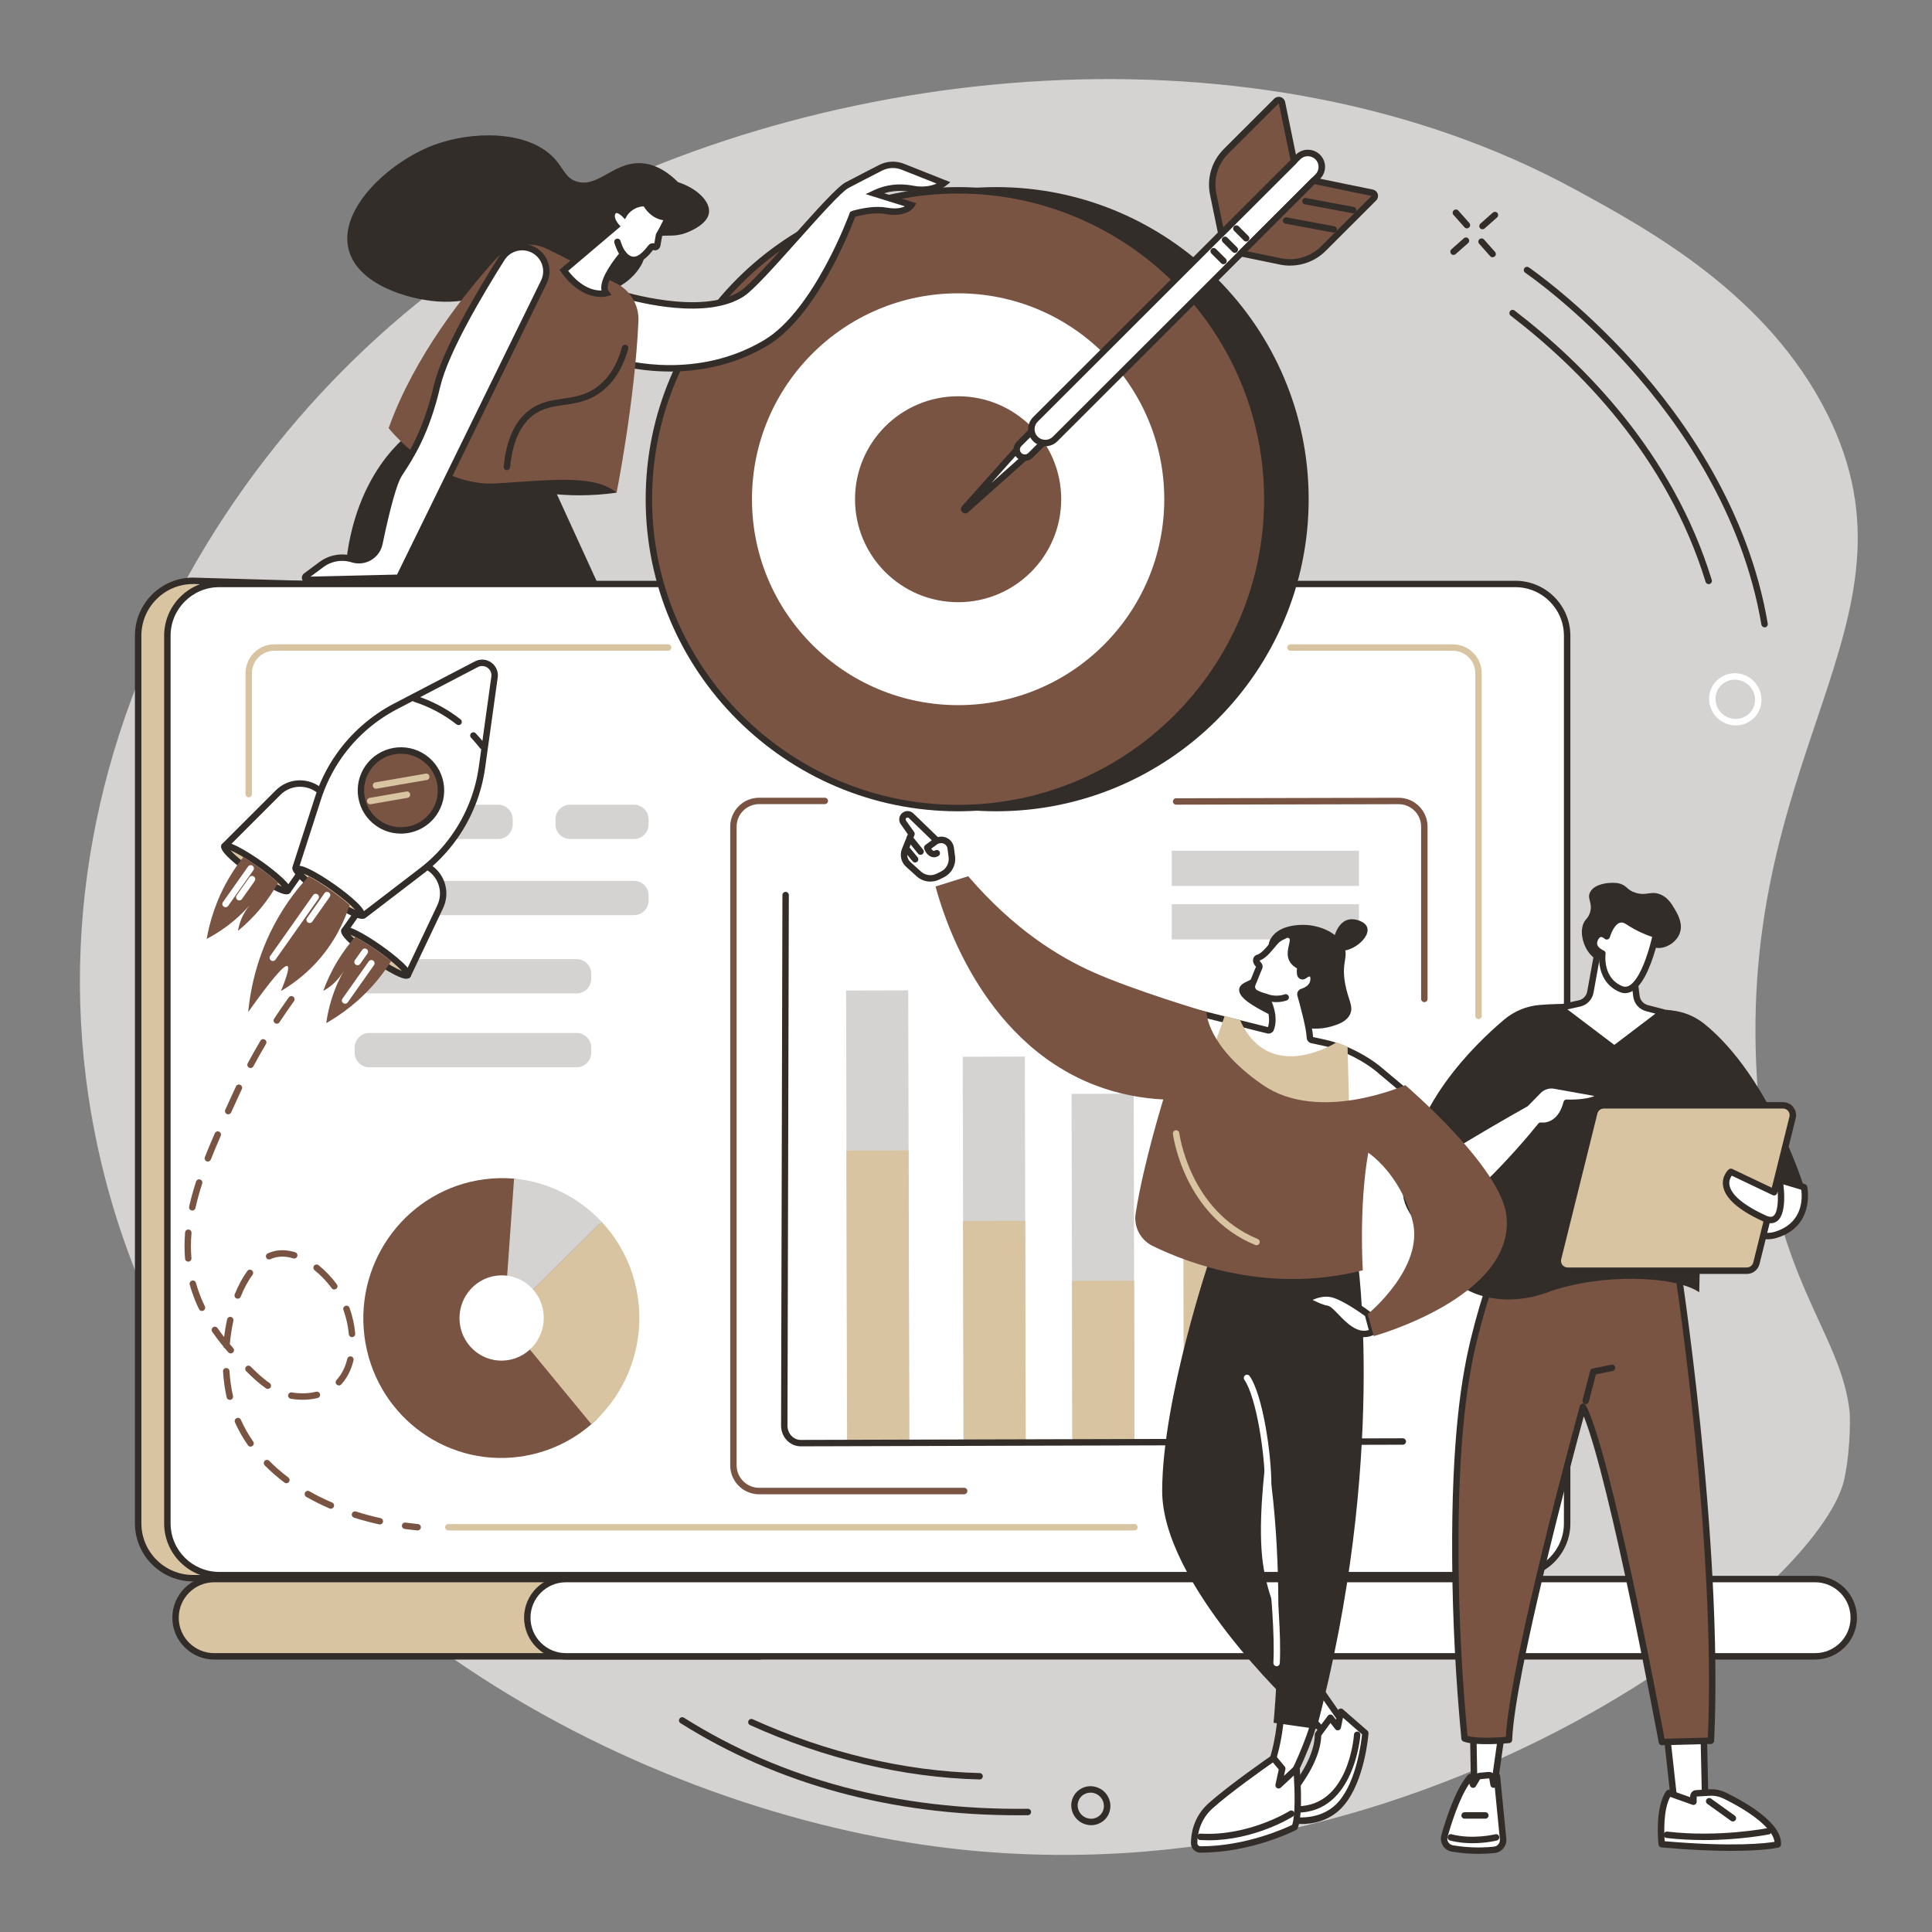 <?xml version="1.0" encoding="UTF-8"?>
<svg id="Layer_1" data-name="Layer 1" xmlns="http://www.w3.org/2000/svg" viewBox="0 0 500 500">
  <rect x="0" y="0" width="500" height="500" fill="#808080" stroke="none"/>
  <defs>
    <style>
      .cls-1 {
        fill: #d9c4a1;
      }

      .cls-1, .cls-2, .cls-3, .cls-4, .cls-5 {
        stroke-width: 0px;
      }

      .cls-2 {
        fill: #d4d3d2;
      }

      .cls-3 {
        fill: #fff;
      }

      .cls-4 {
        fill: #7a5443;
      }

      .cls-5 {
        fill: #332d2a;
      }
    </style>
  </defs>
  <path class="cls-2" d="M472.97,107.29c-15.41-31.05-46.19-47.83-65.28-58.23C325.17,4.08,212.75,16.05,138.03,57.99,64.27,99.39,0,197.4,26.94,303.89c27.05,106.9,132.32,161.87,211.95,173.53,126.43,18.51,232.67-65.69,238.48-94.91,1.8-9.01,1.33-16.99,1.33-16.99-2.24-21.09-19.61-33.63-23.66-81.7-7.45-88.45,44.96-122.07,17.94-176.53"/>
  <path class="cls-1" d="M139.33,397.76c8.85-6.32,18.02-12.21,27.33-17.83,18.9-11.41,38.5-21.6,58.23-31.48,10.38-5.2,21.04-9.9,31.59-14.74,10.62-4.86,21.25-9.69,31.89-14.51,9.72-4.4,19.44-8.81,29.15-13.23,32.33-68.55,68.03-146.27,63.65-146.27l-331.2-9.38c-7.83,0-14.21,6.36-14.21,14.19v229.73c0,7.83,6.38,14.2,14.21,14.2h74.07c5.01-3.68,10.24-7.07,15.3-10.68"/>
  <path class="cls-5" d="M381.14,160.54h.03-.03ZM49.94,151.15c-7.35,0-13.35,5.99-13.35,13.36v229.73c0,7.37,6,13.36,13.38,13.36h73.8c2.77-2.03,5.63-3.98,8.41-5.89,2.2-1.51,4.47-3.07,6.68-4.64,8.18-5.84,17.14-11.68,27.38-17.86,19.97-12.05,40.67-22.69,58.29-31.51,8.05-4.03,16.39-7.82,24.45-11.48,2.39-1.09,4.78-2.17,7.17-3.27,10.55-4.84,21.11-9.62,31.89-14.51,9.39-4.24,19.08-8.64,28.88-13.1,55.15-116.93,63.9-141.27,63.83-144.82l-330.79-9.38ZM124.31,409.27H49.96c-8.29,0-15.04-6.74-15.04-15.03v-229.73c0-8.29,6.75-15.03,15.04-15.03l331.23,9.39c.38,0,.72.19.94.53.85,1.35,3.13,4.93-63.86,146.93l-.13.28-.28.13c-9.89,4.51-19.68,8.95-29.15,13.24-10.78,4.89-21.33,9.67-31.89,14.5-2.39,1.1-4.78,2.18-7.17,3.27-8.05,3.66-16.38,7.44-24.39,11.45-17.59,8.81-38.26,19.43-58.17,31.45-10.21,6.16-19.14,11.98-27.28,17.79l-.48-.68.48.68c-2.22,1.58-4.5,3.15-6.71,4.66-2.83,1.95-5.77,3.95-8.58,6.02l-.22.16"/>
  <path class="cls-3" d="M392.18,151.13H56.72c-7.4,0-13.41,5.99-13.41,13.39v229.73c0,7.4,6.01,13.39,13.41,13.39h335.45c7.41,0,13.41-5.99,13.41-13.39v-229.73c0-7.4-6-13.39-13.41-13.39"/>
  <path class="cls-5" d="M56.72,151.96c-6.93,0-12.57,5.64-12.57,12.56v229.73c0,6.93,5.64,12.56,12.57,12.56h335.45c6.93,0,12.57-5.63,12.57-12.56v-229.73c0-6.92-5.64-12.56-12.57-12.56H56.72ZM392.18,408.47H56.72c-7.85,0-14.24-6.38-14.24-14.22v-229.73c0-7.84,6.39-14.22,14.24-14.22h335.45c7.85,0,14.24,6.38,14.24,14.22v229.73c0,7.84-6.39,14.22-14.24,14.22"/>
  <path class="cls-1" d="M192.39,408.66H55.44c-5.52,0-10.02,4.48-10.02,10s4.49,10,10.02,10h141.03c5.53,0-4.09-20-4.09-20"/>
  <path class="cls-5" d="M55.44,409.49c-5.06,0-9.18,4.11-9.18,9.17s4.12,9.17,9.18,9.17h141.03c.38,0,.51-.14.6-.29,1.39-2.21-2.38-12.03-5.22-18.05H55.44ZM196.47,429.49H55.44c-5.98,0-10.84-4.86-10.84-10.83s4.86-10.83,10.84-10.83h137.47l.22.47c1.3,2.71,7.68,16.43,5.35,20.13-.44.7-1.14,1.07-2.02,1.07"/>
  <path class="cls-3" d="M469.74,408.66H146.48c-5.53,0-10.02,4.47-10.02,10s4.48,10,10.02,10h323.26c5.53,0,10.02-4.47,10.02-10s-4.48-10-10.02-10"/>
  <path class="cls-5" d="M146.47,409.49c-5.06,0-9.18,4.11-9.18,9.17s4.11,9.17,9.18,9.17h323.27c5.06,0,9.18-4.11,9.18-9.17s-4.12-9.17-9.18-9.17H146.47ZM469.74,429.49H146.47c-5.98,0-10.84-4.86-10.84-10.83s4.86-10.83,10.84-10.83h323.27c5.98,0,10.84,4.86,10.84,10.83s-4.86,10.83-10.84,10.83"/>
  <path class="cls-1" d="M382.64,263.73c-.46,0-.83-.37-.83-.83v-88.67c0-3.21-2.61-5.81-5.82-5.81h-42.01c-.46,0-.83-.38-.83-.83s.37-.83.83-.83h42.01c4.13,0,7.48,3.35,7.48,7.48v88.67c0,.46-.38.83-.83.83"/>
  <path class="cls-1" d="M64.37,206.36c-.46,0-.83-.37-.83-.83v-31.3c0-4.13,3.36-7.48,7.48-7.48h101.89c.46,0,.83.38.83.83s-.37.83-.83.83h-101.89c-3.21,0-5.82,2.6-5.82,5.81v31.3c0,.46-.38.83-.83.83"/>
  <path class="cls-1" d="M293.6,396.08H116.02c-.46,0-.83-.38-.83-.83s.37-.83.83-.83h177.58c.46,0,.83.38.83.83s-.37.83-.83.83"/>
  <path class="cls-4" d="M249.53,386.72h-53.07c-4.13,0-7.48-3.36-7.48-7.48v-165.31c0-4.13,3.36-7.48,7.48-7.48h16.99c.46,0,.84.38.84.83s-.38.83-.84.83h-16.99c-3.21,0-5.82,2.6-5.82,5.81v165.31c0,3.2,2.61,5.81,5.82,5.81h53.07c.46,0,.83.38.83.83s-.37.83-.83.83"/>
  <path class="cls-4" d="M368.61,259.35c-.46,0-.83-.38-.83-.83v-44.59c0-3.21-2.61-5.81-5.82-5.81l-57.58.13h0c-.46,0-.83-.38-.83-.83,0-.46.36-.83.83-.83l57.58-.13c4.13,0,7.49,3.35,7.49,7.48v44.59c0,.46-.38.83-.83.83"/>
  <path class="cls-2" d="M235.31,373.02l-16.08.04-.26-116.71,16.08-.04.27,116.71"/>
  <path class="cls-1" d="M235.31,373.02l-16.08.04-.17-75.3,16.08-.04.17,75.3"/>
  <path class="cls-2" d="M265.45,372.94l-16.08.05-.22-99.5,16.08-.05.22,99.5"/>
  <path class="cls-1" d="M265.45,372.94l-16.08.05-.13-57.01,16.08-.05.13,57.01"/>
  <path class="cls-2" d="M293.6,373.4l-16.08.04-.2-90.35,16.08-.04.2,90.35"/>
  <path class="cls-1" d="M293.6,373.4l-16.08.04-.09-41.95,16.08-.05.09,41.95"/>
  <path class="cls-2" d="M322.49,374.4l-16.08.05-.26-103.42,16.08-.04.27,103.42"/>
  <path class="cls-1" d="M322.49,374.4l-16.08.05-.22-97.35,16.08-.04.22,97.34"/>
  <path class="cls-2" d="M351.64,373.78l-16.08.04-.24-92.03,16.08-.04.25,92.03"/>
  <path class="cls-1" d="M351.64,373.78l-16.08.04-.16-16.16,16.08-.04.17,16.16"/>
  <path class="cls-5" d="M207.23,374.31c-2.78,0-5.06-2.38-5.09-5.31l.35-137.36c0-.46.38-.83.83-.83h0c.46,0,.83.38.83.84l-.35,137.35c.02,2.01,1.55,3.65,3.42,3.65h0l155.82-.42h0c.46,0,.83.38.83.83s-.37.83-.83.83l-155.83.42h-.01"/>
  <path class="cls-2" d="M351.69,243.12h-48.44v-9.11h48.44v9.11"/>
  <path class="cls-2" d="M351.69,229.28h-48.44v-9.11h48.44v9.11"/>
  <path class="cls-2" d="M128.91,217.13h-33.35c-2.08,0-3.78-1.7-3.78-3.78v-1.32c0-2.08,1.7-3.78,3.78-3.78h33.35c2.08,0,3.78,1.7,3.78,3.78v1.32c0,2.08-1.7,3.78-3.78,3.78"/>
  <path class="cls-2" d="M164.08,217.13h-16.55c-2.08,0-3.78-1.7-3.78-3.78v-1.32c0-2.08,1.7-3.78,3.78-3.78h16.55c2.08,0,3.78,1.7,3.78,3.78v1.32c0,2.08-1.7,3.78-3.78,3.78"/>
  <path class="cls-2" d="M164.08,236.84h-68.52c-2.08,0-3.78-1.7-3.78-3.78v-1.32c0-2.08,1.7-3.78,3.78-3.78h68.52c2.08,0,3.78,1.7,3.78,3.78v1.32c0,2.08-1.7,3.78-3.78,3.78"/>
  <path class="cls-2" d="M149.23,257.09h-53.67c-2.08,0-3.78-1.7-3.78-3.78v-1.32c0-2.08,1.7-3.78,3.78-3.78h53.67c2.08,0,3.78,1.7,3.78,3.78v1.32c0,2.08-1.7,3.78-3.78,3.78"/>
  <path class="cls-2" d="M149.23,276.21h-53.67c-2.08,0-3.78-1.7-3.78-3.78v-1.32c0-2.08,1.7-3.78,3.78-3.78h53.67c2.08,0,3.78,1.7,3.78,3.78v1.32c0,2.08-1.7,3.78-3.78,3.78"/>
  <path class="cls-4" d="M163.43,337.29c.34,2.69.24,4.96,0,7.56-.46,5.06-1.22,8.85-3.58,13.16-1.89,3.44-3.05,7.13-5.92,9.79-5.27,4.88-12.02,8.22-19.64,9.22-19.61,2.56-37.52-11.45-39.98-31.28-2.47-19.83,11.42-37.98,31.04-40.54,2.6-.34,5.18-.39,7.69-.17,1.02.09,1.85.97,2.84,1.15,3.98.7,7.21,1.69,10.66,3.64,5.86,3.3,10.96,8.41,14.22,14.46,2.07,3.84,2.1,8.43,2.67,13.03"/>
  <path class="cls-1" d="M130.46,341.16l22.59,27.42c8.79-7.68,13.68-19.58,12.12-32.09-.99-7.93-4.44-14.92-9.49-20.3l-25.22,24.97"/>
  <path class="cls-2" d="M133.04,305.02l-2.57,36.14,25.23-24.97c-5.86-6.26-13.87-10.36-22.66-11.17"/>
  <path class="cls-3" d="M140.64,339.69c.76,6.04-3.48,11.57-9.45,12.35-5.98.78-11.43-3.49-12.19-9.54-.75-6.04,3.48-11.57,9.46-12.35,5.98-.78,11.43,3.49,12.18,9.54"/>
  <path class="cls-3" d="M388.85,447.01l-2.31,16.22h-5.01l-.28-15.95,7.6-.27"/>
  <path class="cls-5" d="M382.35,462.4h3.47l2.07-14.52-5.79.2.25,14.32ZM386.54,464.07h-5.01c-.45,0-.82-.36-.83-.82l-.28-15.95c0-.45.35-.83.81-.85l7.6-.27c.24-.02.48.09.65.28.17.18.24.43.2.67l-2.31,16.22c-.06.41-.41.72-.83.72"/>
  <path class="cls-3" d="M386.74,478.74c-2.39.26-6.31.42-10.88-.36-1.5-.26-2.45-1.74-2.04-3.21,1.15-4.07,3.61-11.78,6.72-15.29l.68,1.98,1.09-1.81c.15-.25.41-.41.69-.44l2.26-.21c.47-.05.9.28.98.74l.3,1.71.86-2.2,1.6,16.29c.14,1.4-.87,2.64-2.27,2.79"/>
  <path class="cls-5" d="M380.26,461.61c-2.55,3.7-4.59,10.07-5.64,13.78-.13.47-.06.97.2,1.38.26.42.68.7,1.17.79,4.43.76,8.24.61,10.65.35.93-.1,1.62-.94,1.53-1.88l-1.32-13.4c-.12.05-.26.07-.4.06-.37-.04-.67-.32-.73-.68l-.3-1.71s-.05-.07-.08-.06l-2.26.21s-.05.02-.06.04l-1.08,1.81c-.17.28-.48.44-.8.4-.32-.04-.59-.26-.7-.56l-.18-.52ZM386.74,478.74h0,0ZM382.66,479.78c-2.03,0-4.38-.15-6.94-.58-.95-.17-1.79-.72-2.3-1.54-.51-.81-.66-1.8-.4-2.72,1.21-4.28,3.71-12.01,6.9-15.61.2-.22.49-.32.79-.27.29.06.53.27.62.55l.1.29.17-.27c.29-.48.78-.79,1.33-.84l2.25-.21c.59-.06,1.16.2,1.52.63.17-.27.49-.42.81-.38.39.05.68.36.72.74l1.6,16.29c.18,1.84-1.16,3.51-3.01,3.7-1.13.12-2.54.21-4.17.21"/>
  <path class="cls-5" d="M381.05,477.02c-1.79,0-3.81-.17-5.8-.7-.44-.11-.71-.57-.59-1.02.11-.45.57-.71,1.02-.59,5.44,1.43,11.23.01,11.3,0,.45-.11.9.16,1.01.6.11.44-.16.9-.61,1.01-.17.05-2.84.7-6.32.7"/>
  <path class="cls-5" d="M384.41,470.67h-5.37c-.46,0-.83-.37-.83-.83s.38-.84.83-.84h5.37c.46,0,.83.38.83.84s-.38.83-.83.83"/>
  <path class="cls-3" d="M431.33,448.46l2.08,18.9,7.96,1.67-.48-22.17-9.56,1.6"/>
  <path class="cls-5" d="M434.17,466.67l6.34,1.33-.44-20.16-7.83,1.31,1.93,17.52ZM441.37,469.86c-.05,0-.11,0-.17-.02l-7.96-1.67c-.35-.07-.61-.36-.66-.72l-2.08-18.9c-.05-.44.26-.84.69-.91l9.56-1.6c.24-.04.48.03.67.18.19.15.3.38.3.62l.48,22.17c0,.26-.1.49-.3.66-.15.13-.34.19-.53.19"/>
  <path class="cls-3" d="M430.05,477.28s-1.02-9.1,1.83-13.25l6.37,2.27v-1.36c0-.44.31-.8.71-.82l3.55-.2c1.32-.07,2.65.2,3.85.79,4.26,2.09,14.05,7.47,13.73,12.64,0,0-7.7,1.91-30.05-.06"/>
  <path class="cls-5" d="M430.82,476.51c17.95,1.54,26.19.53,28.43.15-.43-3.17-5.28-7.3-13.24-11.21-1.08-.53-2.28-.78-3.44-.71l-3.47.2v1.35c0,.27-.14.52-.36.68-.22.16-.5.2-.76.1l-5.73-2.04c-1.85,3.37-1.58,9.45-1.42,11.47ZM448.11,479.01c-4.52,0-10.46-.22-18.13-.9-.4-.04-.71-.34-.76-.74-.05-.38-1.02-9.45,1.97-13.81.21-.31.61-.44.96-.32l5.26,1.87v-.18c0-.88.65-1.6,1.49-1.65l3.56-.21c1.46-.08,2.93.22,4.27.88,5.44,2.67,14.53,7.97,14.2,13.43-.02.36-.28.67-.63.76-.21.05-3.62.86-12.2.86"/>
  <path class="cls-5" d="M440.89,476.2c-3.02,0-6.27-.15-9.58-.53-.46-.05-.78-.46-.73-.92s.46-.79.92-.73c13.47,1.56,25.85-.89,25.98-.91.45-.09.89.2.98.65.09.45-.2.89-.65.98-.09.02-7.4,1.47-16.92,1.47"/>
  <path class="cls-5" d="M448.47,471.4c-.17,0-.34-.05-.49-.16l-6.13-4.4c-.38-.27-.46-.79-.19-1.17.27-.37.79-.45,1.16-.19l6.13,4.41c.38.27.46.79.19,1.16-.16.22-.42.34-.67.34"/>
  <path class="cls-4" d="M433.81,325.81s11.42,72.51,8.99,124.7l-12.7.33s-13.62-73.6-20.41-86.76c0,0-18.46,67.1-19.17,86.2,0,0-8.21.82-11.48-.35-1.76-18.44-2.29-34.11-2.38-46.09-.26-34.28,3.03-49.85,4.82-57.24,1.65-6.78,3.42-12.3,4.72-16.03l4.32-12.31,43.29,7.55"/>
  <path class="cls-5" d="M409.69,363.24c.31,0,.59.17.73.45,6.5,12.59,18.88,78.29,20.36,86.29l11.21-.29c2.14-48.97-7.86-116.18-8.93-123.17l-42.01-7.33-4.08,11.65c-1.81,5.2-3.39,10.57-4.7,15.94-2.18,8.94-5.04,24.58-4.8,57.04.11,15.02.89,30.32,2.32,45.46,2.72.71,7.99.37,9.91.22,1.12-19.85,18.42-82.94,19.17-85.65.09-.33.38-.57.72-.61.03,0,.06,0,.09,0ZM430.1,451.67c-.4,0-.74-.29-.82-.68-.13-.7-12.49-67.25-19.4-84.45-3.2,11.83-17.91,66.95-18.53,83.77-.02.42-.34.76-.75.8-.34.04-8.44.83-11.85-.4-.3-.11-.52-.39-.55-.7-1.46-15.38-2.27-30.91-2.38-46.17-.24-32.64,2.65-48.41,4.85-57.44,1.32-5.43,2.91-10.85,4.73-16.1l4.32-12.32c.14-.39.53-.61.93-.54l43.29,7.55c.35.06.63.34.68.69.11.73,11.41,73.19,9,124.86-.02.44-.37.79-.81.8l-12.7.33h-.03"/>
  <path class="cls-5" d="M410.36,363.39c-.07,0-.15-.02-.21-.03-.44-.11-.71-.57-.59-1.02l1.96-7.55c.08-.31.32-.55.64-.61l4.85-1c.45-.1.9.19.99.65.09.45-.2.89-.65.98l-4.34.9-1.83,7.06c-.1.38-.44.63-.8.63"/>
  <path class="cls-5" d="M432.69,261.49c-7.43-.84-23.15-2.32-34.21-1.41-3.4.28-6.63,1.61-9.23,3.81-7.85,6.63-24.87,23.22-25.09,42.88l17.43-2.53s-6.16,22.03-5.73,25.57c.42,3.54,11.21,9.56,24.7,4.63,13.49-4.94,32.92-4.34,39.2,0l.6-27.18h26.53s-8.78-28.51-25.79-42.27c-2.41-1.95-5.34-3.15-8.42-3.49"/>
  <path class="cls-3" d="M466.9,307.26s2.07,9.48-7.36,12.33c-9.43,2.84-18.39-14.31-18.39-14.31l6.56-3.8,19.19,5.78"/>
  <path class="cls-5" d="M442.27,305.59c1.78,3.11,9.4,15.5,17.03,13.2,7.53-2.28,7.13-9.02,6.86-10.88l-18.34-5.53-5.55,3.21ZM457.37,320.73c-8.98,0-16.62-14.41-16.96-15.07-.21-.4-.07-.89.32-1.11l6.57-3.8c.2-.11.44-.14.66-.07l19.18,5.78c.29.09.51.33.57.62.02.1,2.13,10.27-7.93,13.3-.81.24-1.61.35-2.41.35"/>
  <path class="cls-1" d="M405.71,328.85h46.36c1.17,0,2.2-.8,2.48-1.94l9.36-37.7c.4-1.6-.82-3.16-2.48-3.16h-46.36c-1.18,0-2.2.8-2.48,1.94l-9.36,37.69c-.4,1.61.82,3.17,2.48,3.17"/>
  <path class="cls-5" d="M415.07,286.89c-.8,0-1.48.54-1.67,1.31l-9.36,37.69c-.13.52-.02,1.06.31,1.47.33.42.82.66,1.36.66h46.36c.8,0,1.48-.54,1.68-1.31l9.35-37.69c.14-.52.02-1.06-.31-1.47-.33-.42-.82-.66-1.36-.66h-46.36ZM452.07,329.69h-46.36c-1.05,0-2.03-.47-2.67-1.3s-.87-1.88-.62-2.9l9.36-37.69c.38-1.52,1.73-2.57,3.29-2.57h46.36c1.05,0,2.03.47,2.67,1.3s.87,1.89.62,2.9l-9.36,37.7c-.38,1.51-1.73,2.57-3.29,2.57"/>
  <path class="cls-3" d="M460.47,304.79l-1.36,3.77-11.15-5.3s-6.13,5.3,8.73,12.1c6.19,2.83,3.78-10.57,3.78-10.57"/>
  <path class="cls-5" d="M448.17,304.28c-.33.45-.76,1.27-.59,2.36.27,1.78,2.13,4.6,9.46,7.95,1.28.59,1.76.21,1.92.09,1.07-.83,1.27-3.62,1.1-6.3l-.16.46c-.08.22-.25.4-.47.48-.21.09-.46.08-.67-.02l-10.58-5.04ZM458.24,316.58c-.54,0-1.16-.13-1.9-.46-6.46-2.95-9.96-6.07-10.42-9.26-.37-2.58,1.41-4.16,1.49-4.22.25-.21.6-.26.9-.12l10.32,4.91,1.05-2.91c.13-.35.48-.58.85-.55.37.03.68.31.74.68.17.93,1.55,9.13-1.31,11.35-.39.3-.96.58-1.73.58"/>
  <path class="cls-3" d="M394.9,285.6s-20.84,11.68-25.14,15.35c-4.3,3.67-8.96,6.45-2.9,14.47,6.06,8.03,31.9-24.11,31.9-24.11,0,0,4.96.82,6.7-5.93,0,0,8.38.3,8.68-2.33l-11.82-2.11c-1.53-.28-3.09.22-4.18,1.34l-3.24,3.31"/>
  <path class="cls-5" d="M394.9,285.6h0,0ZM401.49,281.71c-1.03,0-2.02.41-2.76,1.16l-3.24,3.31c-.06.06-.12.11-.19.15-.21.12-20.82,11.69-25.01,15.26-.34.29-.67.57-1.01.84-3.99,3.33-6.88,5.73-1.77,12.5.48.64,1.11.94,1.97.96h.06c6.88,0,22.94-18.09,28.56-25.09.19-.23.48-.35.78-.3.17.03,4.24.57,5.76-5.32.09-.38.43-.65.83-.62,2.78.09,5.85-.26,7.17-.92l-10.48-1.88c-.22-.04-.45-.06-.68-.06ZM369.54,317.55h-.08c-1.38-.02-2.47-.56-3.27-1.61-6.07-8.04-1.95-11.46,2.04-14.78.33-.28.66-.55.99-.83,4.2-3.58,23.39-14.39,25.17-15.39l3.16-3.23c1.28-1.31,3.11-1.9,4.92-1.57l11.82,2.11c.43.08.73.48.68.91-.33,2.88-6.24,3.12-8.89,3.08-1.68,5.48-5.55,5.96-6.94,5.94-2.56,3.15-20.96,25.38-29.59,25.38"/>
  <path class="cls-5" d="M424.3,247.91c.38.65-.4,1.92-.41,1.92-.01,0,.38-3.71,2.44-4.64,1.19-.54,1.82.36,3.6.11,1.9-.26,3.98-1.67,4.76-3.71.95-2.48-.42-4.84-1.27-6.32s-1.94-3.13-3.83-3.84c-2.46-.93-3.48.5-6.3-.38-2.29-.71-2.12-1.81-4.16-2.39-1.7-.48-6.59-.21-7.69,2.39-.7,1.65.8,2.65.06,5.09-.45,1.47-1.16,1.65-1.67,2.78-1.28,2.81.32,7.74,3.36,9.4,4.14,2.24,10.2-1.95,11.09-.41"/>
  <path class="cls-3" d="M422.54,249.9l.96,7.88c.18,1.5,1.26,2.73,2.73,3.12l4.06,1.06-12.51,9.52-14.06-10.66,5.04-1.12c1.45-.32,2.56-1.48,2.82-2.94l2.1-11.61,8.85,4.76"/>
  <path class="cls-5" d="M405.65,261.23l12.13,9.19,10.65-8.09-2.4-.63c-1.81-.47-3.13-1.97-3.35-3.83l-.91-7.45-7.47-4.01-1.89,10.48c-.33,1.79-1.68,3.21-3.46,3.61l-3.29.73ZM417.78,272.3c-.18,0-.35-.05-.51-.17l-14.05-10.65c-.26-.2-.38-.52-.31-.84.07-.31.32-.56.63-.63l5.04-1.13c1.13-.25,1.98-1.15,2.19-2.28l2.1-11.61c.05-.26.21-.49.45-.6.24-.11.53-.11.76.02l8.86,4.76c.24.13.4.36.43.63l.96,7.89c.15,1.17.97,2.11,2.11,2.42l4.06,1.05c.31.08.54.33.6.65.06.31-.06.63-.31.82l-12.51,9.52c-.15.11-.33.17-.51.17"/>
  <path class="cls-3" d="M414.69,246.73s-3.11-1.17-1.94-3.74c1.17-2.57,3.07-.67,3.07-.67,0,0,1.77-6.33,5.49-3.83,3.71,2.5,7.24,3.41,7.24,3.41,0,0-1.31,6.37-3.66,10.62-1.42,2.56-3.21,4.34-5.33,3.47-5.8-2.35-4.86-9.25-4.86-9.25"/>
  <path class="cls-5" d="M415.52,246.85c-.04.27-.76,6.3,4.35,8.37,1.4.56,2.84-.48,4.3-3.11,1.8-3.25,2.99-7.85,3.41-9.64-1.27-.41-3.93-1.42-6.73-3.29-.63-.43-1.19-.54-1.7-.35-1.35.49-2.28,2.85-2.52,3.72-.08.28-.3.51-.59.58s-.59,0-.8-.21c-.17-.17-.64-.49-.97-.42-.35.06-.62.56-.75.85-.22.47-.25.89-.09,1.27.3.73,1.24,1.22,1.57,1.36.36.14.58.5.53.89ZM420.63,257.04c-.51,0-.97-.11-1.39-.28-5.25-2.14-5.49-7.66-5.42-9.52-.61-.33-1.52-.97-1.94-2-.33-.81-.29-1.7.11-2.6.47-1.04,1.14-1.65,1.97-1.8.53-.1,1.03.02,1.42.19.5-1.24,1.52-3.17,3.18-3.78.71-.26,1.84-.39,3.21.53,3.55,2.39,6.95,3.29,6.98,3.29.43.11.7.54.61.97-.06.27-1.36,6.55-3.75,10.85-1.78,3.21-3.55,4.13-4.99,4.13"/>
  <path class="cls-3" d="M336.81,430.39c.28.43,10.81,15.47,10.81,15.47,0,0-.27,3.83-2.99,4.58l-12.53-13.54,4.71-6.52"/>
  <path class="cls-5" d="M333.17,436.83l11.68,12.63c1.38-.71,1.79-2.67,1.9-3.39-1.42-2.03-7.83-11.18-9.96-14.24l-3.63,5.01ZM344.63,451.27c-.23,0-.45-.09-.61-.27l-12.52-13.54c-.28-.29-.3-.73-.07-1.05l4.71-6.52c.16-.22.43-.36.7-.34.28.01.53.15.68.38.26.4,7.88,11.29,10.79,15.45.11.16.16.34.15.54-.01.18-.34,4.43-3.6,5.32-.07.02-.15.03-.22.03"/>
  <path class="cls-3" d="M353.36,448.51s-.9,11.88-6.15,18.13c-5.25,6.25-13.68,4.25-13.68,4.25,0,0-.64-5.29.45-6.66s7.14-8.72,7.12-15.33l3.21-4.37,1.89,2.45.81-4.01,6.34,5.53"/>
  <path class="cls-5" d="M334.3,470.18c1.91.29,8.19.79,12.28-4.08,4.48-5.33,5.7-15.13,5.92-17.25l-4.94-4.31-.53,2.6c-.06.32-.31.57-.63.65s-.65-.04-.85-.3l-1.22-1.58-2.4,3.26c-.07,3.09-1.41,8.2-7.18,15.42l-.12.15c-.49.62-.56,3.18-.34,5.43ZM336.73,472.04c-1.91,0-3.25-.31-3.39-.34-.34-.08-.6-.36-.64-.71-.12-.94-.62-5.71.63-7.28l.11-.15c5.65-7.07,6.83-11.88,6.82-14.66,0-.18.06-.35.16-.49l3.21-4.36c.16-.21.4-.34.66-.34h.01c.26,0,.5.11.66.32l.78,1.02.45-2.22c.06-.29.27-.53.55-.62s.59-.04.81.16l6.34,5.53c.2.18.3.43.28.69-.04.49-.97,12.22-6.34,18.6-3.41,4.07-8.02,4.87-11.12,4.87"/>
  <path class="cls-3" d="M351.24,448.96s-1.36,19.74-16.03,19.31l16.03-19.31"/>
  <path class="cls-5" d="M335.68,469.11c-.16,0-.32,0-.49-.01-.46-.01-.82-.4-.8-.85.01-.45.38-.81.83-.81h.02c.15,0,.3.01.44.01,13.28,0,14.68-17.78,14.73-18.55.03-.46.43-.8.89-.77.46.03.8.43.77.89-.01.2-1.56,20.09-16.39,20.09"/>
  <path class="cls-5" d="M313.23,325.36s-12.4,36.43-12.46,60.42c-.06,23.99,33.92,55.81,33.92,55.81l7.02-6.08s-12.5-13.23-14.9-31.15c-2.39-17.91,4.88-51.73,4.88-51.73l2.71-23.89-21.17-3.39"/>
  <path class="cls-3" d="M331.5,443.3c.06.64-.6,9.66-3.41,15.32,0,0,1.29,4.15,5.25,3.41,0,0,6.08-11.56,7.36-19.05l-9.2.32"/>
  <path class="cls-5" d="M329,458.66c.33.78,1.42,2.83,3.8,2.61.99-1.94,5.48-10.93,6.89-17.42l-7.38.26c-.16,2.55-1.01,9.67-3.31,14.56ZM332.43,462.95c-3.02,0-4.66-2.57-5.13-4.08-.06-.2-.04-.43.05-.61,2.73-5.53,3.35-14.32,3.32-14.89-.02-.22.06-.45.21-.62.15-.16.36-.27.58-.28l9.2-.32c.25-.01.49.1.66.29s.24.44.19.69c-1.28,7.53-7.19,18.82-7.44,19.3-.12.22-.33.38-.58.43-.38.07-.73.1-1.07.1"/>
  <path class="cls-3" d="M335.55,457.7s1.01,11.82-.48,15.18c0,0-11.27,5.79-24.35,5.77-.93,0-1.69-.75-1.68-1.68.02-2.24.61-6.32,4.19-9.56,5.2-4.7,16.37-12.42,16.37-12.42l2.26,2.72-.95,4.31,4.65-4.32"/>
  <path class="cls-5" d="M329.44,456.11c-2.42,1.69-11.26,7.94-15.66,11.92-3.36,3.04-3.9,6.91-3.91,8.95,0,.22.08.43.24.59.17.17.42.26.66.25,11.6,0,21.85-4.68,23.64-5.54.86-2.46.67-8.97.43-12.78l-3.37,3.14c-.27.25-.67.3-.98.11-.32-.18-.48-.55-.4-.9l.85-3.91-1.51-1.82ZM310.78,479.48h-.06c-.68,0-1.31-.27-1.79-.75-.47-.47-.73-1.1-.72-1.77.02-2.31.63-6.7,4.46-10.17,5.18-4.68,15.99-12.17,16.45-12.49.35-.24.84-.18,1.11.16l2.26,2.72c.16.2.22.46.17.71l-.37,1.7,2.69-2.51c.23-.22.57-.29.86-.17.3.11.51.39.53.7.04.49,1.01,12.08-.55,15.59-.08.17-.21.31-.38.4-.47.24-11.57,5.86-24.67,5.86"/>
  <path class="cls-3" d="M334.2,469.38s-10.72,6.76-23.54,5.98l23.54-5.98"/>
  <path class="cls-5" d="M312.74,476.26c-.7,0-1.42-.02-2.14-.06-.46-.03-.81-.42-.78-.88.03-.46.43-.81.88-.78,12.42.73,22.94-5.79,23.04-5.86.39-.24.91-.13,1.15.26s.13.9-.26,1.15c-.42.27-9.94,6.18-21.9,6.18"/>
  <path class="cls-5" d="M351.26,325.36s7.85,52.58-10.56,122.08l-11.1-1.59s5.99-60.76-8.36-92.88l-3.2-29.04,33.22,1.42"/>
  <path class="cls-5" d="M347.7,244.69c1.49,2.98-.63,4.04.41,9.83.76,4.26,2.29,5.88,1.27,8-.91,1.91-3.12,2.59-4.58,3.05-6.61,2.06-12.98-1.29-16.89-3.34-3.17-1.67-7.51-3.94-7.21-6.26.29-2.29,4.76-1.96,6.86-5.79,1.69-3.08-.25-5.01,1.53-7.61,2.3-3.37,7.68-3.23,8.54-3.21,3.46.09,8.24,1.66,10.07,5.33"/>
  <path class="cls-3" d="M310.76,262.32l17.39,4.35c.32.07.64-.11.75-.41,1.18-3.33-.66-7.05-1.2-8.02-.08-.15-.22-.26-.39-.3-.86-.23-1.64-.54-2.34-.91-.87-.46-1.22-1.51-.82-2.4.63-1.44,1.32-3.38,1.71-4.17.1-.19.09-.43-.03-.6-.3-.44-.76-.78-.7-1.43.02-.25.19-.47.43-.54,2.18-.65,3.88-3.92,5.33-4.91.69-.48,1.16-.6,1.95-1.03.13-.07.29-.1.43-.07,3.71.8-1.98,5.41,2.89,8.1.24.14.39.41.33.68-.08.4-.06.94-.02,1.44,0,0,0,0,0,.02.05.5.64.74,1.03.43.73-.6,1.48-.77,1.93-.52.63.36.59,1.58.36,2.31-.44,1.45-1.96,2.12-2.82,2.39-.33.1-.52.45-.42.78.57,1.99,2.31,8.23,2.44,11.07.02.29.22.54.5.6l3.32.72c4.99,1.09,10.93,4.11,14.74,7.51l4.94,4.14c.38.34,2.11,1.36,1.75,1.72-10.33,10.49-30.62,3.93-38.13.6-7.29-3.22-14.54-18.29-17.22-15.28-1.77,1.98,1.36-6.35,1.85-6.25"/>
  <path class="cls-5" d="M328.34,265.86h0,0ZM309.73,267.34s.03,0,.05,0c1.76.04,3.65,2.29,6.85,6.26,2.88,3.56,6.45,7.99,9.83,9.49,2.59,1.15,25.34,10.77,36.77,0-.24-.2-.55-.41-.71-.54-.24-.17-.43-.3-.56-.42l-4.91-4.11c-3.74-3.33-9.52-6.27-14.39-7.33l-3.32-.72c-.65-.14-1.12-.7-1.16-1.37-.13-2.77-1.88-9.02-2.41-10.88-.22-.77.2-1.57.97-1.81.71-.22,1.94-.76,2.28-1.84.19-.6.11-1.24,0-1.35-.07-.03-.46.03-.98.44-.42.34-.99.43-1.49.22-.49-.21-.84-.67-.89-1.21-.07-.63-.07-1.14,0-1.55-3.07-1.77-2.48-4.32-2.09-6.02.15-.65.32-1.39.16-1.65-.07-.11-.26-.21-.54-.28-.3.16-.55.28-.79.39-.37.17-.66.31-1.03.56-.46.31-1.02.99-1.62,1.71-1.06,1.28-2.27,2.73-3.77,3.26.03.09.11.2.27.4.1.12.2.24.28.37.28.42.31.97.09,1.43-.19.39-.47,1.11-.78,1.88-.29.73-.61,1.56-.93,2.27-.22.5-.02,1.08.45,1.33.66.35,1.39.63,2.17.84.39.11.71.36.91.71.62,1.12,2.54,5.07,1.25,8.69-.25.7-.98,1.1-1.71.95l-16.9-4.22c-.44.81-1.2,2.76-1.6,4.1.09-.01.18-.02.27-.02ZM348.36,289.78c-10.45,0-20.84-4.4-22.57-5.17-3.75-1.66-7.31-6.07-10.45-9.97-2.13-2.63-4.53-5.6-5.6-5.64-.05,0-.11,0-.22.12-.66.73-1.19.65-1.52.44-.44-.27-1.09-.68.85-5.45.84-2.07,1.28-2.77,2.07-2.6,0,0,.02,0,.03.01l17.2,4.3c.93-2.92-.7-6.27-1.15-7.1-.87-.24-1.69-.56-2.44-.95-1.24-.66-1.76-2.18-1.19-3.48.3-.67.61-1.49.9-2.2.3-.77.56-1.44.78-1.88-.04-.05-.07-.09-.11-.14-.29-.35-.72-.88-.65-1.71.06-.59.47-1.1,1.03-1.27,1.1-.33,2.18-1.64,3.14-2.78.67-.81,1.31-1.58,1.96-2.03.48-.33.86-.51,1.26-.7.23-.1.47-.22.76-.37.31-.18.67-.23,1.01-.16.8.17,1.35.51,1.68,1.03.54.85.3,1.9.06,2.91-.39,1.66-.71,3.09,1.38,4.25.57.31.88.96.74,1.58-.03.12-.06.38-.03.84.92-.63,1.89-.77,2.58-.36,1.17.69,1,2.44.74,3.28-.53,1.71-2.15,2.52-3.19,2.88.71,2.49,2.24,8.08,2.42,10.93l3.18.69c5.13,1.13,11.2,4.22,15.12,7.7l4.92,4.11c.1.09.26.19.43.32,1,.71,1.6,1.18,1.66,1.83.03.3-.07.59-.28.8-4.41,4.47-10.46,5.94-16.49,5.94"/>
  <path class="cls-3" d="M332.73,258.12s-2.32.94-4.98-.06l4.98.06"/>
  <path class="cls-5" d="M330.32,259.35c-.85,0-1.83-.13-2.86-.52-.43-.16-.65-.64-.48-1.07s.64-.65,1.07-.48c2.31.86,4.36.07,4.38.07.43-.17.91.04,1.08.46.17.42-.03.91-.46,1.08-.07.03-1.17.46-2.72.46"/>
  <path class="cls-5" d="M345.14,243.15s1.12-6.77,6.49-4.94c5.38,1.83.17,7.4-3.9,7.83-4.06.43-2.59-2.89-2.59-2.89"/>
  <path class="cls-3" d="M242.44,217.54l-6.64-6.42c-.46-.45-1.18-.5-1.7-.13-.59.42-.73,1.24-.31,1.84l2.1,2.98-1.69,4.18c-.53,1.29-.19,2.77.84,3.7l2.73,2.47c1.36,1.23,3.35,1.51,5,.69l1.11-.55c1.71-.85,2.69-2.69,2.44-4.58l-.29-2.23c-.18-1.4-1.51-2.35-2.89-2.09l-.7.14"/>
  <path class="cls-5" d="M234.87,211.58c-.1,0-.2.03-.29.09-.22.16-.27.46-.11.68l2.11,2.98c.16.23.19.53.09.79l-1.69,4.19c-.39.96-.14,2.07.63,2.77l2.73,2.47c1.12,1.01,2.72,1.23,4.07.56l1.1-.55c1.4-.69,2.19-2.19,1.99-3.72l-.29-2.23c-.06-.45-.29-.84-.66-1.1-.36-.26-.81-.36-1.26-.28l-.7.14c-.27.05-.54-.03-.73-.22l-6.64-6.43c-.1-.09-.22-.14-.35-.14ZM240.77,228.16c-1.29,0-2.55-.47-3.55-1.38l-2.73-2.47c-1.29-1.16-1.71-3.02-1.06-4.63l1.52-3.77-1.84-2.61c-.68-.96-.45-2.31.51-2.99.84-.61,2.01-.53,2.76.2l6.34,6.13.28-.06c.89-.17,1.81.04,2.54.56.73.53,1.21,1.34,1.33,2.23l.3,2.23c.29,2.24-.87,4.43-2.9,5.44l-1.11.55c-.76.38-1.57.56-2.38.56"/>
  <path class="cls-3" d="M242.44,217.54l-2.48,1.83s.82,2.4,2.48,1.41v-3.24"/>
  <path class="cls-5" d="M241.66,221.85c-.27,0-.51-.06-.69-.13-1.21-.44-1.74-1.92-1.8-2.08-.11-.34,0-.72.29-.94l2.48-1.83c.37-.27.89-.19,1.16.18.28.37.2.89-.17,1.17l-1.93,1.42c.15.24.34.46.54.54.05.02.19.06.47-.1.4-.23.91-.1,1.14.3.23.4.1.91-.29,1.14-.44.26-.85.35-1.2.35"/>
  <path class="cls-3" d="M235.44,216.94l2.8,3.46-2.8-3.46"/>
  <path class="cls-5" d="M238.24,221.23c-.24,0-.48-.1-.65-.31l-2.8-3.46c-.29-.36-.23-.88.13-1.17.36-.29.88-.23,1.17.13l2.8,3.46c.29.35.23.88-.13,1.17-.16.12-.34.18-.53.18"/>
  <path class="cls-3" d="M234.59,219.66l2.26,2.73-2.26-2.73"/>
  <path class="cls-5" d="M236.84,223.22c-.24,0-.48-.1-.64-.3l-2.26-2.73c-.29-.35-.24-.88.11-1.17s.88-.24,1.17.11l2.25,2.73c.29.35.24.88-.11,1.17-.15.13-.34.19-.53.19"/>
  <path class="cls-3" d="M353.99,340.08s-5.92-4.44-9.32-5.18c-3.4-.74-6.75,1.53-6.75,1.53,0,0,3.66,2.03,5.43,2.27,1.77.23,6.39,8.73,11.9,6.01l-1.26-4.62"/>
  <path class="cls-5" d="M339.69,336.42c1.24.61,2.85,1.33,3.76,1.45.83.11,1.63.94,2.84,2.2,2.09,2.18,4.91,5.11,7.95,4.14l-.98-3.63c-1.11-.81-5.95-4.25-8.78-4.87-1.8-.39-3.61.18-4.8.71ZM353.04,346.06c-3.3,0-6.12-2.93-7.95-4.84-.66-.68-1.56-1.62-1.88-1.71-1.86-.24-5.32-2.15-5.71-2.36-.26-.14-.42-.4-.43-.69-.02-.29.13-.57.36-.73.15-.1,3.69-2.46,7.4-1.66,3.54.77,9.4,5.14,9.65,5.33.15.11.26.27.31.45l1.25,4.62c.1.39-.08.79-.44.96-.88.44-1.74.62-2.57.62"/>
  <path class="cls-1" d="M348.76,270.86l-2.87-1.1s-17.39,11.12-24.94-5.72l-3.99-1.15-8.05,22.81,40.49,10.78-.65-25.61"/>
  <path class="cls-4" d="M242.13,229.42c2.81-.89,5.63-1.77,8.44-2.65,11.84,13.77,23.42,20.84,32.21,24.77,10.82,4.85,29.45,10.34,29.45,10.34,0,0-.03,8.82,14.55,18.88,14.58,10.07,36.91.07,36.91.07,0,0,24.74,21.1,26.17,33.78,2.38,21.06-34.33,31.17-34.33,31.17l-1.55-5.7s14.77-12.01,11.57-24.19-11.45-17.57-11.45-17.57c-2.46,14.06-1.41,30.43-1.41,30.43-24.26,6.17-45.18-1.78-54.42-6.32-3.15-1.55-4.91-4.96-4.36-8.42,2.03-13.02,7.15-29.47,7.15-29.47-5.6-.29-11.65-1.36-17.79-3.74-29.97-11.63-39.58-45.53-41.15-51.38"/>
  <path class="cls-1" d="M325.18,322.26c-.1,0-.21-.02-.31-.06-18.58-7.61-21.3-28.55-21.32-28.77-.06-.45.27-.86.72-.92s.87.27.93.72c.03.2,2.65,20.19,20.3,27.42.43.18.63.66.45,1.09-.13.32-.44.52-.77.52"/>
  <path class="cls-3" d="M328.2,385.38h0c-.46,0-.83-.38-.83-.83.05-7.86-2.17-22.86-5.33-27.47-.26-.38-.16-.9.22-1.16.38-.26.9-.16,1.16.22,3.45,5.03,5.66,20.44,5.61,28.42,0,.46-.38.82-.83.82"/>
  <path class="cls-3" d="M330.39,431.22h-.05c-.46-.03-.81-.42-.79-.88.41-7.31-.77-19.4-.78-19.52-.05-.46.29-.86.74-.91.45-.04.86.29.91.75.01.12,1.2,12.33.79,19.78-.03.44-.39.79-.83.79"/>
  <path class="cls-5" d="M337.84,129.2c0,44.15-35.83,79.94-80.03,79.94s-80.03-35.79-80.03-79.94,35.83-79.94,80.03-79.94,80.03,35.79,80.03,79.94"/>
  <path class="cls-5" d="M257.82,50.09c-43.67,0-79.2,35.49-79.2,79.1s35.53,79.1,79.2,79.1,79.19-35.49,79.19-79.1-35.53-79.1-79.19-79.1ZM257.82,209.96c-44.59,0-80.86-36.23-80.86-80.77s36.27-80.77,80.86-80.77,80.86,36.23,80.86,80.77-36.28,80.77-80.86,80.77"/>
  <path class="cls-4" d="M327.99,129.2c0,44.15-35.83,79.94-80.03,79.94s-80.03-35.79-80.03-79.94,35.83-79.94,80.03-79.94,80.03,35.79,80.03,79.94"/>
  <path class="cls-5" d="M247.96,50.09c-43.67,0-79.2,35.49-79.2,79.1s35.53,79.1,79.2,79.1,79.19-35.49,79.19-79.1-35.53-79.1-79.19-79.1ZM247.96,209.96c-44.59,0-80.86-36.23-80.86-80.77s36.27-80.77,80.86-80.77,80.86,36.23,80.86,80.77-36.28,80.77-80.86,80.77"/>
  <path class="cls-3" d="M301.31,129.2c0,29.43-23.89,53.29-53.35,53.29s-53.35-23.86-53.35-53.29,23.88-53.29,53.35-53.29,53.35,23.86,53.35,53.29"/>
  <path class="cls-4" d="M274.64,129.2c0,14.71-11.94,26.65-26.68,26.65s-26.68-11.93-26.68-26.65,11.94-26.65,26.68-26.65,26.68,11.93,26.68,26.65"/>
  <path class="cls-3" d="M249.6,131.54l14.15-15.83,2.11,2.11-15.85,14.13c-.28.24-.65-.14-.41-.41"/>
  <path class="cls-5" d="M263.79,116.92l-7.21,8.07,8.09-7.2-.88-.87ZM249.6,131.54h0,0ZM249.82,132.86c-.29,0-.57-.11-.8-.33-.43-.43-.44-1.09-.04-1.54l14.15-15.83c.15-.17.37-.28.6-.28.23-.03.45.08.61.24l2.11,2.11c.16.17.25.39.24.61,0,.23-.1.45-.28.6l-15.85,14.13c-.21.19-.48.29-.74.29"/>
  <path class="cls-3" d="M263.73,117.83c-.82-.82-.82-2.14,0-2.96l5.83-5.82,2.97,2.96-5.83,5.82c-.82.82-2.15.82-2.97,0"/>
  <path class="cls-5" d="M269.57,110.22l-5.24,5.23c-.24.24-.38.56-.38.9s.14.65.38.89c.49.49,1.3.49,1.79,0l5.24-5.23-1.79-1.79ZM265.22,119.28c-.75,0-1.5-.29-2.07-.86-.56-.55-.86-1.29-.86-2.07s.3-1.52.86-2.07l5.83-5.82c.32-.33.85-.33,1.18,0l2.96,2.96c.16.16.24.36.24.59s-.08.43-.24.59l-5.82,5.82c-.57.57-1.32.86-2.08.86"/>
  <path class="cls-3" d="M267.97,113.6c-1.4-1.4-1.4-3.67,0-5.07l67.96-67.89c1.41-1.41,3.69-1.41,5.09,0,1.4,1.4,1.4,3.67,0,5.07l-67.96,67.89c-1.4,1.4-3.68,1.4-5.09,0"/>
  <path class="cls-5" d="M338.48,40.42c-.71,0-1.42.27-1.96.81l-67.96,67.89c-.52.52-.81,1.21-.81,1.95s.29,1.43.81,1.95c1.08,1.08,2.84,1.08,3.92,0l67.96-67.89c.52-.52.81-1.21.81-1.94s-.29-1.43-.81-1.95c-.54-.54-1.24-.81-1.96-.81ZM270.52,115.49c-1.14,0-2.27-.44-3.13-1.3s-1.3-1.95-1.3-3.13.46-2.29,1.3-3.13l67.96-67.89c1.73-1.72,4.54-1.72,6.27,0,.83.84,1.3,1.95,1.3,3.13s-.46,2.29-1.3,3.13l-67.96,67.89c-.86.86-2,1.3-3.14,1.3"/>
  <path class="cls-4" d="M316.08,60.47l-2.1-10.21c-.83-4.03.42-8.2,3.33-11.11l13.04-13.03c.47-.47,1.29-.22,1.42.43l3.12,15.14-18.81,18.79"/>
  <path class="cls-5" d="M330.95,26.72l-13.06,13.02c-2.72,2.72-3.88,6.59-3.1,10.35l1.79,8.71,17.4-17.38-3.03-14.69ZM316.08,61.31c-.08,0-.16-.01-.24-.04-.29-.08-.52-.33-.57-.63l-2.11-10.21c-.89-4.31.44-8.75,3.56-11.86l13.04-13.03c.44-.43,1.07-.59,1.66-.42.59.18,1.04.66,1.17,1.27l3.11,15.14c.06.28-.03.56-.22.76l-18.81,18.78c-.16.16-.38.24-.59.24"/>
  <path class="cls-4" d="M321.16,65.56l10.23,2.1c4.03.83,8.2-.42,11.11-3.33l13.04-13.03c.47-.47.23-1.29-.43-1.42l-15.16-3.11-18.81,18.79"/>
  <path class="cls-5" d="M322.84,65.05l8.71,1.79c3.77.78,7.65-.39,10.36-3.1l13.04-13.03-14.72-3.04-17.4,17.38ZM333.87,68.74c-.88,0-1.77-.09-2.65-.27l-10.23-2.11c-.3-.06-.54-.28-.63-.57s0-.61.21-.83l18.81-18.79c.2-.2.48-.28.75-.22l15.16,3.11c.6.13,1.09.57,1.27,1.16.18.59.02,1.22-.41,1.66l-13.04,13.03c-2.48,2.48-5.8,3.82-9.23,3.82"/>
  <path class="cls-3" d="M337.84,52.07l12.32,2.3-12.32-2.3"/>
  <path class="cls-5" d="M350.16,55.2s-.1,0-.15-.02l-12.32-2.3c-.45-.09-.75-.52-.66-.97.08-.45.52-.75.97-.66l12.32,2.3c.45.08.75.52.67.97-.07.4-.42.68-.82.68"/>
  <path class="cls-3" d="M332.84,57.07l12.32,2.3-12.32-2.3"/>
  <path class="cls-5" d="M345.16,60.2c-.05,0-.1,0-.16-.01l-12.31-2.3c-.45-.09-.76-.52-.67-.97.09-.45.53-.74.97-.66l12.32,2.3c.45.08.75.52.67.97-.08.4-.43.68-.82.68"/>
  <path class="cls-3" d="M314.08,65.01l2.54,2.54-2.54-2.54"/>
  <path class="cls-5" d="M316.63,68.38c-.21,0-.43-.08-.59-.24l-2.54-2.54c-.32-.33-.32-.85,0-1.18.32-.33.85-.33,1.18,0l2.54,2.54c.33.33.33.85,0,1.18-.16.16-.38.24-.59.24"/>
  <path class="cls-3" d="M317.03,62.07l2.54,2.54-2.54-2.54"/>
  <path class="cls-5" d="M319.56,65.44c-.21,0-.42-.08-.58-.24l-2.54-2.54c-.32-.33-.32-.85,0-1.18.32-.33.85-.33,1.18,0l2.54,2.54c.32.33.32.85,0,1.18-.16.16-.38.24-.59.24"/>
  <path class="cls-3" d="M319.96,59.14l2.54,2.54-2.54-2.54"/>
  <path class="cls-5" d="M322.5,62.51c-.2,0-.42-.08-.58-.24l-2.54-2.54c-.33-.32-.33-.85,0-1.18.33-.32.85-.32,1.18,0l2.54,2.54c.32.33.32.85,0,1.18-.16.16-.38.24-.59.24"/>
  <path class="cls-5" d="M165.8,68.84c-4.08,6.96-13.68,8.33-15.83,8.57-8.74.98-15.2-3.22-16.94-4.44-3.03,1.86-10.37,5.77-19.94,5.04-7.57-.58-20.33-4.35-22.8-13.2-2.96-10.59,10.38-22.88,21.82-27.22,9.59-3.64,24.22-4.1,31.22,3.27,2.57,2.71,2.97,5.27,6.01,6.15,5.45,1.59,9.46-5.11,16.53-4.78,4.23.21,7.55,2.85,9.59,4.9,5.22,1.72,8.41,5.18,8.02,7.96-.4,2.9-4.65,4.65-5.47,5-4.29,1.78-6.57-.02-9.11,1.84-2.26,1.65-1.34,3.95-3.08,6.91"/>
  <path class="cls-3" d="M160.19,76s21.46,6.85,31.89,0c4.91-3.22,23.16-25.95,27.13-28.06,2.41-1.28,6.15-3.2,8.71-4.51,1.79-.91,3.88-1.01,5.74-.27l10.67,4.23s-3.11,2.49-8.16,1.49c-3.26-.64-6.64-.31-9.64,1.11l-.2.09,9.58,2.98s-1.45,2.41-6.59,1.48c-2.71-.49-5.97.12-8.46.81l-.17.09s-9.16,25.39-22.59,33.34c-19.54,11.56-40.07,4.29-40.07,4.29l2.18-17.09"/>
  <path class="cls-5" d="M158.93,92.51c3.58,1.07,21.66,5.68,38.73-4.43,13.02-7.7,22.14-32.66,22.23-32.91l.11-.31.63-.31c2.42-.66,5.9-1.34,8.83-.82,2.41.44,3.88.09,4.72-.33l-10.15-3.16,2.14-1.01c3.09-1.46,6.6-1.87,10.16-1.17,2.72.53,4.81,0,6.07-.55l-9.05-3.59c-1.64-.66-3.48-.57-5.06.23-2.66,1.36-6.32,3.24-8.7,4.5-1.86.99-7.56,7.38-13.08,13.55-5.88,6.58-11.44,12.81-13.97,14.47-9.49,6.23-27.29,1.65-31.65.38l-1.96,15.43ZM173.41,96.15c-9.09,0-15.56-2.22-15.67-2.27l-.64-.22,2.39-18.76.95.31c.21.07,21.2,6.65,31.18.09,2.34-1.54,8.09-7.97,13.65-14.18,5.87-6.57,11.42-12.79,13.54-13.91,2.39-1.27,6.06-3.15,8.72-4.52,2-1.02,4.34-1.13,6.43-.3l11.99,4.76-1.12.9c-.14.11-3.46,2.72-8.84,1.66-2.47-.49-4.91-.38-7.18.3l8.33,2.59-.54.91c-.07.12-1.82,2.9-7.45,1.88-2.52-.45-5.6.12-7.83.71-1.22,3.27-10,25.83-22.81,33.42-8.77,5.19-17.78,6.63-25.1,6.63"/>
  <path class="cls-5" d="M114.89,118.57s18.67,12.66,44.7,8.93c0,0-3.52-6.79-9.54-9.23s-35.17.3-35.17.3"/>
  <path class="cls-5" d="M89.21,150.5c1.16-28.39,17.55-38.86,17.55-38.86l33.77,8.42,13.93,30.44h-65.24"/>
  <path class="cls-4" d="M159.46,73.33l-17.76-8.86c-4.5-2.24-9.95-1.23-13.32,2.49-7.75,8.54-21.09,25.05-27.8,43.84,0,0,12.06,15.38,28.01,14.3,15.95-1.07,25.35-2.09,30.99,2.38,0,0,4.7-23.56,5.65-44.38.19-4.11-2.09-7.95-5.78-9.79"/>
  <path class="cls-5" d="M131.19,121.67s-.06,0-.08,0c-.46-.04-.79-.45-.75-.91.64-6.82,2.83-11.71,6.51-14.54,2.85-2.19,5.88-2.63,8.8-3.05,2.86-.41,5.82-.84,8.73-2.95,3.09-2.23,5.3-5.73,6.57-10.4.13-.44.58-.71,1.03-.58.44.12.7.58.58,1.02-1.38,5.04-3.8,8.84-7.2,11.31-3.24,2.35-6.41,2.81-9.47,3.24-2.83.41-5.52.79-8.02,2.72-3.3,2.54-5.28,7.04-5.87,13.38-.04.43-.4.76-.82.76"/>
  <path class="cls-3" d="M103.27,149.53l37.49-76.56c1.52-3.09.24-6.83-2.85-8.36-2.88-1.42-6.36-.44-8.07,2.27-5.01,7.92-14.58,23.85-16.73,33.04-2.94,12.57-7.22,18.8-9.83,22.81-1.69,2.59-3.81,11.77-5.1,17.95-.65,3.14-3.87,5.03-6.93,4.06h-.01c-2.74-.86-5.72-.36-8.02,1.35l-4.04,2.99c-.44.32-.2,1.02.35,1.01l23.74-.56"/>
  <path class="cls-5" d="M88.55,145.15c-1.73,0-3.43.55-4.84,1.6l-3.34,2.48,22.38-.53,37.27-76.1c1.31-2.68.2-5.93-2.47-7.25-2.5-1.23-5.51-.39-7,1.97-5.31,8.4-14.53,23.83-16.63,32.79-2.87,12.27-6.96,18.51-9.67,22.64l-.28.43c-1.22,1.88-2.99,8.15-4.97,17.67-.36,1.72-1.44,3.22-2.96,4.11s-3.35,1.1-5.04.57c-.8-.25-1.63-.38-2.44-.38ZM79.51,150.92c-.59,0-1.12-.38-1.31-.94-.2-.57,0-1.2.48-1.57l4.03-2.99c2.51-1.86,5.79-2.42,8.77-1.48,1.24.39,2.59.24,3.7-.42,1.11-.65,1.91-1.75,2.17-3.02,1.43-6.88,3.49-15.61,5.21-18.24l.28-.43c2.64-4.03,6.64-10.11,9.44-22.1,2.15-9.19,11.47-24.81,16.84-33.3,1.94-3.08,5.88-4.19,9.15-2.57,3.49,1.72,4.94,5.97,3.23,9.47l-37.71,77.02-24.24.57h-.04"/>
  <path class="cls-3" d="M159.42,58.52s-1.84-2.1-.85-3.63c1.01-1.53,2.99.5,2.99.5,0,0,1.68-2.92,5.53-2.81,0,0,1.64,3.72,5.83,3.7,0,0-.96,2.18-2.37,4.6l-.46,2.6c-.07.39-.51.59-.85.39-.26-.16-.59-.08-.77.16-1.04,1.36-2.16,2.5-3.27,2.99-1.54.69-2.92-.02-3.96-1.34-2.45,2.96-6.06,8.01-4.38,10.19,0,0-5.51,1.59-10.95-5.89l13.51-11.46"/>
  <path class="cls-5" d="M147.05,70.1c3.57,4.57,7.01,5.14,8.62,5.08-.43-2.18,1.22-5.54,4.93-10.04l.66-.8.64.81c.93,1.19,1.93,1.56,2.97,1.1.85-.38,1.86-1.33,2.94-2.74.36-.47.97-.67,1.52-.51l.43-2.43.08-.13c.78-1.33,1.41-2.59,1.82-3.44-2.92-.48-4.48-2.61-5.06-3.6-2.97.15-4.29,2.36-4.31,2.39l-.55.95-.77-.79c-.36-.36-1.07-.85-1.45-.81-.05,0-.14.01-.25.19-.53.81.41,2.2.78,2.62l.55.64-.64.55-12.91,10.95ZM155.52,76.85c-2.18,0-6.27-.86-10.28-6.38l-.45-.63,13.51-11.46c-.58-.9-1.34-2.53-.41-3.95.46-.7,1.06-.9,1.48-.94.78-.08,1.53.31,2.07.69.85-.98,2.7-2.52,5.68-2.44l.53.02.21.48c.06.13,1.48,3.21,5.03,3.21h1.31s-.52,1.17-.52,1.17c-.04.09-.96,2.17-2.34,4.55l-.43,2.45c-.08.46-.38.84-.79,1.04-.35.16-.75.17-1.1.03-1.23,1.59-2.37,2.6-3.47,3.1-1.47.66-2.98.35-4.26-.83-3.22,4.06-4.66,7.24-3.76,8.41l.75.97-1.18.34c-.07.02-.65.18-1.58.18"/>
  <path class="cls-5" d="M161.24,66.51c-.24,0-.47-.1-.64-.3-.92-1.09-1.54-3.16-1.61-3.39-.13-.44.12-.9.56-1.03.44-.14.9.12,1.03.56.16.54.7,2.09,1.29,2.79.3.35.25.88-.1,1.18-.16.13-.35.19-.54.19"/>
  <path class="cls-4" d="M71.64,264.94c-.16,0-.32-.04-.46-.14-.39-.25-.49-.77-.24-1.15,1.22-1.86,2.49-3.71,3.79-5.52.27-.38.79-.46,1.16-.19s.46.79.19,1.16c-1.28,1.78-2.54,3.62-3.75,5.46-.16.24-.42.37-.69.37ZM64.84,276.4c-.13,0-.27-.03-.39-.1-.41-.22-.56-.72-.34-1.13,1.05-1.95,2.16-3.92,3.29-5.83.23-.4.74-.53,1.14-.29s.53.74.29,1.14c-1.12,1.89-2.21,3.83-3.25,5.77-.15.28-.44.44-.73.44ZM59.06,288.39c-.11,0-.23-.02-.34-.07-.42-.19-.6-.68-.42-1.1l1.68-3.69c.34-.76.71-1.55,1.1-2.38.2-.42.7-.59,1.11-.39.42.19.59.69.4,1.11-.39.82-.76,1.6-1.09,2.34l-1.68,3.69c-.14.31-.44.48-.76.48ZM53.79,300.61c-.1,0-.2-.02-.3-.06-.43-.17-.64-.65-.47-1.08.73-1.88,1.58-3.9,2.57-6.18.19-.42.68-.61,1.1-.43.42.19.61.68.43,1.1-.98,2.26-1.82,4.26-2.55,6.11-.13.33-.44.53-.78.53ZM49.77,313.29c-.06,0-.13,0-.18-.02-.45-.1-.73-.54-.64-.99.46-2.07,1.05-4.2,1.79-6.49.15-.44.61-.68,1.05-.54.44.15.68.61.54,1.05-.73,2.24-1.3,4.32-1.75,6.34-.08.39-.43.65-.81.65ZM69.65,325.95c-.32,0-.62-.18-.76-.49-.19-.42,0-.91.42-1.1.57-.26,1.15-.45,1.72-.58,1.66-.38,3.48-.28,5.36.3.44.14.69.6.55,1.04-.14.44-.6.68-1.04.55-1.6-.49-3.13-.59-4.51-.27-.47.1-.94.27-1.41.47-.11.05-.22.07-.34.07ZM48.72,326.52c-.42,0-.79-.33-.83-.76-.09-1.07-.14-2.16-.14-3.26,0-1.16.05-2.34.15-3.54.04-.46.45-.8.9-.76.46.04.8.44.76.9-.1,1.15-.15,2.29-.15,3.4,0,1.05.04,2.09.13,3.11.04.46-.3.86-.76.9-.02,0-.05,0-.07,0ZM86.52,333.73c-.26,0-.51-.12-.67-.34-1.28-1.74-2.82-3.35-4.44-4.66-.35-.29-.41-.81-.13-1.17.29-.36.81-.42,1.17-.13,1.73,1.4,3.36,3.11,4.73,4.96.28.37.2.89-.17,1.16-.15.11-.32.17-.49.17ZM61.52,336.1c-.1,0-.21-.02-.31-.06-.43-.17-.63-.66-.46-1.08.93-2.32,2.03-4.34,3.26-6.03.27-.37.79-.45,1.16-.18.38.27.45.79.18,1.17-1.15,1.57-2.18,3.47-3.06,5.66-.13.33-.44.52-.77.52ZM52.26,339.28c-.31,0-.6-.17-.75-.47-.68-1.4-1.27-2.84-1.76-4.27-.24-.69-.46-1.4-.65-2.09-.13-.44.14-.9.58-1.02.44-.13.9.13,1.03.57.18.67.4,1.33.62,1.99.47,1.37,1.04,2.74,1.69,4.09.2.41.03.91-.39,1.11-.11.06-.24.08-.36.08ZM91.1,346.06c-.43,0-.79-.33-.83-.76-.18-2.11-.66-4.29-1.39-6.27-.16-.43.07-.91.5-1.07s.91.06,1.07.49c.77,2.13,1.28,4.44,1.48,6.7.04.46-.3.86-.76.9-.02,0-.05,0-.07,0ZM59.72,350.26c-.23,0-.46-.09-.63-.28-.3-.35-.6-.69-.89-1.03-.18-.1-.32-.26-.38-.46-1.06-1.28-2.02-2.54-2.9-3.83-.26-.38-.16-.9.22-1.16.38-.26.9-.17,1.16.21.54.78,1.1,1.55,1.69,2.32.19-1.55.45-3.09.78-4.58.1-.45.54-.74.99-.63.45.09.73.54.64.99-.43,1.96-.74,4-.92,6.05.28.33.57.67.87,1.01.3.35.27.88-.07,1.18-.16.14-.36.21-.55.21ZM87.7,358.55c-.2,0-.4-.07-.56-.22-.34-.31-.36-.83-.05-1.18,1.32-1.43,2.26-3.28,2.79-5.49.1-.45.55-.73,1-.62s.72.56.61,1.01c-.59,2.49-1.67,4.59-3.18,6.24-.16.18-.39.27-.61.27ZM69.31,359.45c-.16,0-.32-.04-.46-.14-1.95-1.33-3.7-3.01-5.15-4.46-.32-.33-.32-.86,0-1.18.33-.32.85-.32,1.18,0,1.39,1.41,3.06,3.01,4.9,4.26.38.26.47.78.22,1.16-.16.23-.43.36-.69.36ZM78.3,362.26c-.88,0-1.55-.07-1.88-.1-.4-.04-.79-.09-1.17-.16-.45-.08-.76-.51-.68-.96s.51-.76.96-.68c.34.06.69.11,1.04.14.32.03.92.09,1.72.09,1.23,0,2.41-.14,3.52-.41.44-.1.9.17,1.01.61.11.45-.16.9-.61,1.01-1.23.3-2.55.46-3.91.46ZM59.47,362.29c-.38,0-.72-.26-.81-.65-.48-2.13-.8-4.39-.94-6.72-.03-.46.32-.85.78-.88.45-.03.85.32.89.78.14,2.24.44,4.41.91,6.46.1.44-.18.89-.63.99-.06.01-.13.02-.18.02ZM64.84,374.39c-.27,0-.52-.13-.68-.36-1.32-1.89-2.44-3.88-3.35-5.92-.19-.42,0-.91.42-1.1.42-.19.91,0,1.1.42.86,1.94,1.94,3.84,3.2,5.64.26.38.17.9-.21,1.16-.15.1-.31.15-.47.15ZM74.11,383.86c-.18,0-.35-.06-.5-.17-1.84-1.39-3.56-2.89-5.1-4.45-.32-.33-.32-.85,0-1.18.33-.32.86-.32,1.18.01,1.48,1.51,3.14,2.95,4.92,4.29.37.28.44.8.17,1.17-.17.22-.42.33-.67.33ZM85.63,390.47c-.11,0-.22-.03-.33-.07-2.1-.91-4.14-1.92-6.04-3.01-.4-.23-.54-.74-.31-1.14.22-.4.73-.54,1.13-.31,1.85,1.06,3.83,2.04,5.88,2.92.42.18.61.67.43,1.09-.14.32-.44.51-.77.51ZM98.3,394.53c-.06,0-.12,0-.18-.02-2.21-.49-4.4-1.08-6.5-1.74-.44-.14-.68-.61-.54-1.05.14-.44.61-.68,1.05-.54,2.05.66,4.19,1.23,6.35,1.71.45.1.73.55.64.99-.09.39-.43.65-.81.65ZM108.09,396.08h-.08c-1.09-.11-2.19-.24-3.28-.39-.46-.06-.78-.48-.71-.94.06-.45.49-.77.94-.71,1.06.15,2.14.27,3.21.38.46.05.79.45.75.91-.04.43-.41.75-.83.75"/>
  <path class="cls-3" d="M86.22,207.03l-3.95-2.78c-3.19-2.25-7.55-1.88-10.31.88l-13.85,13.84,16.36,11.52,4.04-5.72,7.71-17.74"/>
  <path class="cls-5" d="M59.39,218.87l14.88,10.47,3.51-4.98,7.41-17.04-3.4-2.39c-2.87-2.02-6.76-1.69-9.24.8l-13.15,13.14ZM74.46,231.33c-.17,0-.33-.05-.48-.15l-16.36-11.52c-.2-.15-.33-.37-.35-.61-.02-.24.07-.48.24-.66l13.85-13.84c3.06-3.06,7.84-3.47,11.38-.98l3.95,2.78c.32.22.44.65.28,1.01l-7.71,17.74s-.05.1-.08.15l-4.04,5.73c-.17.23-.42.35-.68.35"/>
  <path class="cls-1" d="M74.46,230.49c-.47.67-4.52-1.36-9.03-4.55-4.52-3.18-7.8-6.3-7.33-6.97.47-.67,4.52,1.37,9.03,4.55,4.52,3.18,7.8,6.3,7.33,6.96"/>
  <path class="cls-5" d="M59.59,220.03c1,1.09,3.06,2.95,6.32,5.24,3.26,2.3,5.7,3.61,7.07,4.19-1-1.1-3.06-2.95-6.32-5.24-3.26-2.29-5.7-3.61-7.07-4.18ZM74.14,231.46c-.67,0-1.65-.34-3.05-1.05-1.74-.88-3.92-2.22-6.14-3.78-.76-.53-7.35-5.23-7.71-7.27-.07-.41.06-.7.18-.86.55-.78,1.69-.63,4.06.57,1.74.88,3.92,2.22,6.14,3.78.76.53,7.35,5.23,7.71,7.27.07.41-.06.69-.18.86-.23.32-.55.48-1.01.48"/>
  <path class="cls-4" d="M66.64,224.24c-1.29-.91-2.54-1.72-3.68-2.41-1.12,1.41-2.24,2.99-3.33,4.78-3.78,6.22-5.4,12.18-6.15,16.38,1.58-.82,3.34-1.88,5.18-3.24,2.54-1.88,4.51-3.82,6-5.52-.71.85-1.62,2.13-2.3,3.86-.41,1.05-.64,2.02-.77,2.82,1.85-1.52,3.97-3.52,6.07-6.09,1.81-2.22,3.21-4.39,4.3-6.35-1.32-1.23-3.18-2.72-5.33-4.23"/>
  <path class="cls-3" d="M107.33,221.9l3.95,2.78c3.19,2.25,4.3,6.47,2.63,10l-8.4,17.68-16.36-11.52,4.04-5.73,14.13-13.22"/>
  <path class="cls-5" d="M90.32,240.65l14.87,10.47,7.97-16.79c1.51-3.17.52-6.94-2.35-8.96l-3.4-2.39-13.57,12.69-3.51,4.98ZM105.52,253.2c-.17,0-.34-.05-.48-.15l-16.36-11.52c-.18-.13-.3-.32-.34-.54-.04-.21.01-.44.14-.62l4.04-5.73s.07-.08.11-.13l14.13-13.22c.29-.27.72-.3,1.05-.07l3.95,2.79c3.53,2.49,4.76,7.13,2.9,11.04l-8.39,17.68c-.11.22-.31.38-.54.44-.07.02-.14.03-.21.03"/>
  <path class="cls-1" d="M89.16,240.85c-.47.67,2.81,3.79,7.33,6.96,4.52,3.18,8.56,5.22,9.03,4.55.47-.67-2.81-3.79-7.33-6.97-4.52-3.18-8.56-5.22-9.03-4.55"/>
  <path class="cls-5" d="M90.65,241.89c1,1.09,3.06,2.95,6.32,5.24,3.26,2.29,5.7,3.61,7.07,4.18-1-1.09-3.06-2.95-6.32-5.24-3.26-2.29-5.7-3.61-7.07-4.18ZM105.19,253.32c-.67,0-1.64-.34-3.04-1.05-1.74-.88-3.92-2.22-6.14-3.78s-4.22-3.16-5.63-4.51c-1.92-1.82-2.45-2.84-1.9-3.63.56-.78,1.69-.62,4.06.57,1.74.88,3.92,2.21,6.14,3.78.76.53,7.35,5.22,7.71,7.26.07.41-.06.69-.18.86-.22.32-.55.48-1.01.48"/>
  <path class="cls-4" d="M97.69,246.1c1.29.91,2.48,1.81,3.51,2.65-.95,1.53-2.07,3.13-3.39,4.74-4.6,5.65-9.67,9.18-13.38,11.29.24-1.76.65-3.78,1.31-5.96.92-3.02,2.09-5.53,3.19-7.5-.56.96-1.47,2.24-2.87,3.46-.85.74-1.69,1.28-2.4,1.67.81-2.25,1.98-4.92,3.7-7.76,1.48-2.45,3.06-4.49,4.55-6.18,1.6.83,3.64,2.08,5.78,3.59"/>
  <path class="cls-3" d="M124.73,198.6l3.26-23.39c.36-2.6-2.37-4.52-4.7-3.31l-20.95,10.92c-5.79,3.02-10.77,7.37-14.53,12.7-2.51,3.56-4.44,7.49-5.71,11.66l-5.57,17.3c-.51.71,3.02,4.07,7.89,7.5,4.86,3.42,9.21,5.61,9.72,4.9l14.44-11.06c3.5-2.59,6.57-5.73,9.08-9.29,3.76-5.33,6.19-11.47,7.09-17.93"/>
  <path class="cls-5" d="M77.2,224.97h0s0,0,0,0ZM77.33,224.69c.33.72,2.72,3.22,7.56,6.63s7.99,4.81,8.78,4.88l14.39-11.03c3.45-2.55,6.44-5.61,8.9-9.11,3.67-5.2,6.07-11.27,6.95-17.57l.82.11-.82-.11,3.25-23.39c.13-.91-.24-1.76-.99-2.29-.75-.53-1.69-.59-2.5-.17l-20.95,10.92c-5.65,2.94-10.56,7.24-14.23,12.44-2.46,3.49-4.34,7.34-5.59,11.43l-5.56,17.25ZM93.45,236.41h0ZM93.78,237.8c-2.07,0-6.31-2.65-9.84-5.13-.81-.57-7.9-5.61-8.27-7.78-.05-.31.01-.56.09-.73l5.55-17.22c1.29-4.24,3.25-8.25,5.82-11.89,3.82-5.41,8.95-9.9,14.82-12.96l20.95-10.92c1.36-.71,2.98-.6,4.23.28,1.24.89,1.89,2.37,1.68,3.88l-3.26,23.39c-.91,6.56-3.41,12.89-7.23,18.3-2.57,3.64-5.69,6.83-9.27,9.48l-14.38,11.01c-.22.2-.53.29-.91.29"/>
  <path class="cls-1" d="M93.44,236.54c-.47.67-4.52-1.37-9.03-4.55-4.52-3.18-7.8-6.3-7.33-6.97.47-.67,4.52,1.37,9.03,4.55,4.52,3.18,7.8,6.3,7.33,6.97"/>
  <path class="cls-5" d="M78.57,226.07c1,1.09,3.06,2.94,6.32,5.24,3.26,2.29,5.7,3.61,7.07,4.18-1-1.09-3.06-2.95-6.32-5.24-3.26-2.3-5.7-3.61-7.07-4.18ZM93.44,236.54h0,0ZM93.11,237.51c-.67,0-1.65-.35-3.05-1.05-1.74-.88-3.92-2.22-6.14-3.78-.76-.53-7.35-5.23-7.71-7.27-.07-.41.06-.69.18-.86.55-.78,1.69-.62,4.06.57,1.74.88,3.92,2.22,6.14,3.78,2.22,1.56,4.22,3.16,5.63,4.51,1.92,1.82,2.45,2.84,1.9,3.63-.23.32-.55.48-1.01.48"/>
  <path class="cls-4" d="M90.47,234.23c-1.3-1.17-3.05-2.57-5.05-3.97-2.03-1.43-3.97-2.63-5.53-3.46-2.27,2.43-4.65,5.39-6.86,8.94-6.36,10.18-8.21,20.12-8.8,26.19,5.97-8.4,9.35-12.36,10.16-11.9.52.3-.05,2.45-1.68,6.45,2.59-1.53,5.79-3.79,8.89-7.09,4.99-5.33,7.54-11.04,8.88-15.16"/>
  <path class="cls-5" d="M124.9,193.96c-.24,0-.49-.11-.66-.32-.74-.95-1.53-1.86-2.33-2.72-.32-.34-.3-.86.03-1.18.33-.31.86-.3,1.18.04.84.89,1.66,1.85,2.43,2.84.29.36.22.89-.15,1.17-.15.12-.33.18-.51.18"/>
  <path class="cls-5" d="M118.67,187.65c-.18,0-.36-.06-.52-.18-3.21-2.54-6.91-4.51-10.97-5.84-.44-.15-.67-.62-.53-1.05.15-.44.61-.68,1.05-.53,4.26,1.4,8.12,3.46,11.49,6.12.36.29.42.81.14,1.17-.17.21-.41.31-.66.31"/>
  <path class="cls-4" d="M112.23,210.53c-3.3,4.67-9.76,5.79-14.43,2.49s-5.8-9.74-2.5-14.42,9.76-5.79,14.43-2.49c4.68,3.29,5.8,9.74,2.5,14.42"/>
  <path class="cls-5" d="M112.23,210.53h0,0ZM103.78,195.06c-2.99,0-5.94,1.4-7.8,4.03-1.47,2.08-2.04,4.6-1.6,7.1.43,2.51,1.81,4.69,3.9,6.16,4.29,3.02,10.25,1.99,13.27-2.29,1.47-2.08,2.04-4.6,1.6-7.1-.44-2.51-1.82-4.69-3.9-6.15-1.66-1.17-3.58-1.73-5.47-1.73ZM103.75,215.74c-2.23,0-4.48-.66-6.43-2.04-2.44-1.72-4.07-4.29-4.58-7.23-.51-2.94.16-5.91,1.88-8.34,3.55-5.04,10.55-6.25,15.59-2.7,2.44,1.72,4.07,4.29,4.58,7.23.51,2.94-.16,5.91-1.88,8.35-2.18,3.08-5.65,4.73-9.16,4.73"/>
  <path class="cls-1" d="M97.3,204.12c-.4,0-.74-.29-.82-.69-.08-.45.22-.89.68-.96l13.01-2.25c.45-.08.89.22.96.68s-.23.89-.68.96l-13.01,2.25s-.1.01-.15.01"/>
  <path class="cls-1" d="M95.81,208.14c-.4,0-.75-.29-.82-.69-.08-.45.22-.89.68-.96l9.51-1.65c.45-.08.89.22.96.68s-.23.89-.68.96l-9.51,1.65s-.09.01-.14.01"/>
  <path class="cls-3" d="M70.61,248.71c-.17,0-.33-.05-.48-.15-.38-.27-.46-.79-.2-1.16l11.1-15.73c.26-.38.78-.47,1.16-.2.38.26.47.78.2,1.16l-11.1,15.73c-.16.23-.42.35-.68.35"/>
  <path class="cls-3" d="M80.14,238.87c-.17,0-.33-.05-.48-.15-.38-.27-.46-.79-.2-1.16l4.51-6.39c.27-.38.78-.46,1.16-.2.38.27.46.78.2,1.16l-4.51,6.39c-.16.23-.42.35-.68.35"/>
  <path class="cls-3" d="M58.37,234.79c-.16,0-.33-.05-.48-.15-.38-.27-.46-.79-.2-1.16l6.51-9.22c.27-.38.78-.47,1.16-.2.38.26.46.78.2,1.16l-6.51,9.22c-.16.23-.42.35-.68.35"/>
  <path class="cls-3" d="M61.93,233.04c-.17,0-.33-.05-.48-.16-.38-.26-.47-.78-.2-1.16l3.3-4.67c.27-.38.79-.47,1.16-.2s.46.79.2,1.16l-3.3,4.67c-.16.23-.42.35-.68.35"/>
  <path class="cls-3" d="M92.52,249.8c-.16,0-.33-.05-.47-.15-.38-.27-.47-.79-.2-1.16l1.88-2.66c.27-.38.78-.46,1.16-.2s.47.79.2,1.16l-1.88,2.66c-.16.23-.42.35-.68.35"/>
  <path class="cls-3" d="M89.31,259.76c-.17,0-.33-.05-.48-.15-.38-.27-.47-.79-.2-1.16l6.8-9.64c.27-.38.79-.46,1.16-.2s.46.79.2,1.16l-6.8,9.64c-.16.23-.42.35-.68.35"/>
  <path class="cls-5" d="M379.64,59.1c-.23,0-.46-.09-.63-.28l-2.85-3.21c-.31-.34-.28-.87.07-1.18s.87-.28,1.18.07l2.85,3.21c.3.34.27.87-.07,1.18-.16.14-.36.21-.55.21"/>
  <path class="cls-5" d="M386.29,66.58c-.23,0-.46-.09-.63-.28l-2.85-3.21c-.31-.34-.28-.87.07-1.18.34-.3.87-.27,1.18.07l2.85,3.21c.31.34.28.87-.07,1.17-.16.14-.35.21-.55.21"/>
  <path class="cls-5" d="M376.18,65.98c-.23,0-.46-.1-.63-.28-.3-.35-.28-.87.07-1.18l3.22-2.85c.34-.31.86-.28,1.17.07.3.34.27.87-.07,1.17l-3.22,2.85c-.16.14-.35.21-.55.21"/>
  <path class="cls-5" d="M383.68,59.34c-.23,0-.46-.09-.63-.28-.3-.34-.27-.87.07-1.18l3.22-2.85c.34-.3.87-.27,1.17.07s.28.87-.07,1.17l-3.21,2.85c-.16.15-.35.21-.55.21"/>
  <path class="cls-3" d="M448.96,175.89c-.84,0-1.67.21-2.42.62-1.17.64-2.02,1.7-2.38,2.98-.77,2.69.83,5.54,3.55,6.35,1.33.4,2.72.26,3.92-.4,1.17-.64,2.02-1.7,2.38-2.98.77-2.69-.83-5.54-3.55-6.35-.49-.15-1-.22-1.5-.22ZM449.22,187.74c-.66,0-1.32-.1-1.98-.29-3.59-1.08-5.69-4.85-4.68-8.41.49-1.71,1.62-3.13,3.18-3.98,1.59-.88,3.43-1.07,5.2-.54,3.59,1.08,5.69,4.84,4.68,8.41-.49,1.71-1.62,3.13-3.18,3.98-1,.55-2.1.83-3.22.83"/>
  <path class="cls-5" d="M442.21,151.18c-.35,0-.68-.23-.8-.59-10.01-32.66-32.96-55.49-50.45-68.9-.36-.28-.43-.8-.16-1.17s.8-.43,1.17-.15c17.69,13.55,40.9,36.65,51.03,69.72.14.44-.11.91-.55,1.04-.08.03-.16.04-.24.04"/>
  <path class="cls-5" d="M456.67,162.35c-.4,0-.75-.29-.82-.69-4.89-28.94-21.24-52.17-34.11-66.55-13.95-15.6-26.89-24.45-27.02-24.53-.38-.26-.48-.78-.22-1.16.26-.38.78-.48,1.16-.22.13.09,13.23,9.05,27.32,24.8,13.01,14.55,29.56,38.05,34.51,67.39.08.45-.23.88-.68.96-.05.01-.09.01-.14.01"/>
  <path class="cls-5" d="M253.53,460.52h-.02c-19.59-.47-40.13-5.34-59.39-14.07-.42-.19-.61-.68-.42-1.1.19-.42.68-.6,1.1-.41,19.06,8.64,39.38,13.46,58.74,13.93.46.01.82.39.81.85-.01.45-.38.81-.83.81"/>
  <path class="cls-5" d="M263.49,469.79c-32.85,0-62.24-8.02-87.38-23.84-.39-.24-.51-.76-.26-1.15.24-.39.76-.51,1.15-.26,25.51,16.06,55.45,23.97,89,23.57.44-.02.84.36.84.82s-.36.84-.82.84c-.84.01-1.69.02-2.53.02"/>
  <path class="cls-5" d="M278.22,466.09h0,0ZM282.21,463.94c-.56,0-1.11.14-1.61.41-.77.42-1.33,1.13-1.57,1.97-.51,1.79.55,3.68,2.36,4.22.88.27,1.81.17,2.6-.27.77-.42,1.33-1.13,1.57-1.97.51-1.79-.55-3.68-2.36-4.22-.33-.1-.66-.15-.99-.15ZM282.39,472.36c-.49,0-.98-.07-1.47-.22-2.68-.8-4.24-3.61-3.49-6.27.36-1.28,1.21-2.34,2.38-2.98,1.19-.66,2.57-.8,3.89-.4,2.68.8,4.24,3.61,3.48,6.28-.36,1.28-1.21,2.34-2.38,2.97-.74.41-1.57.62-2.41.62"/>
</svg>